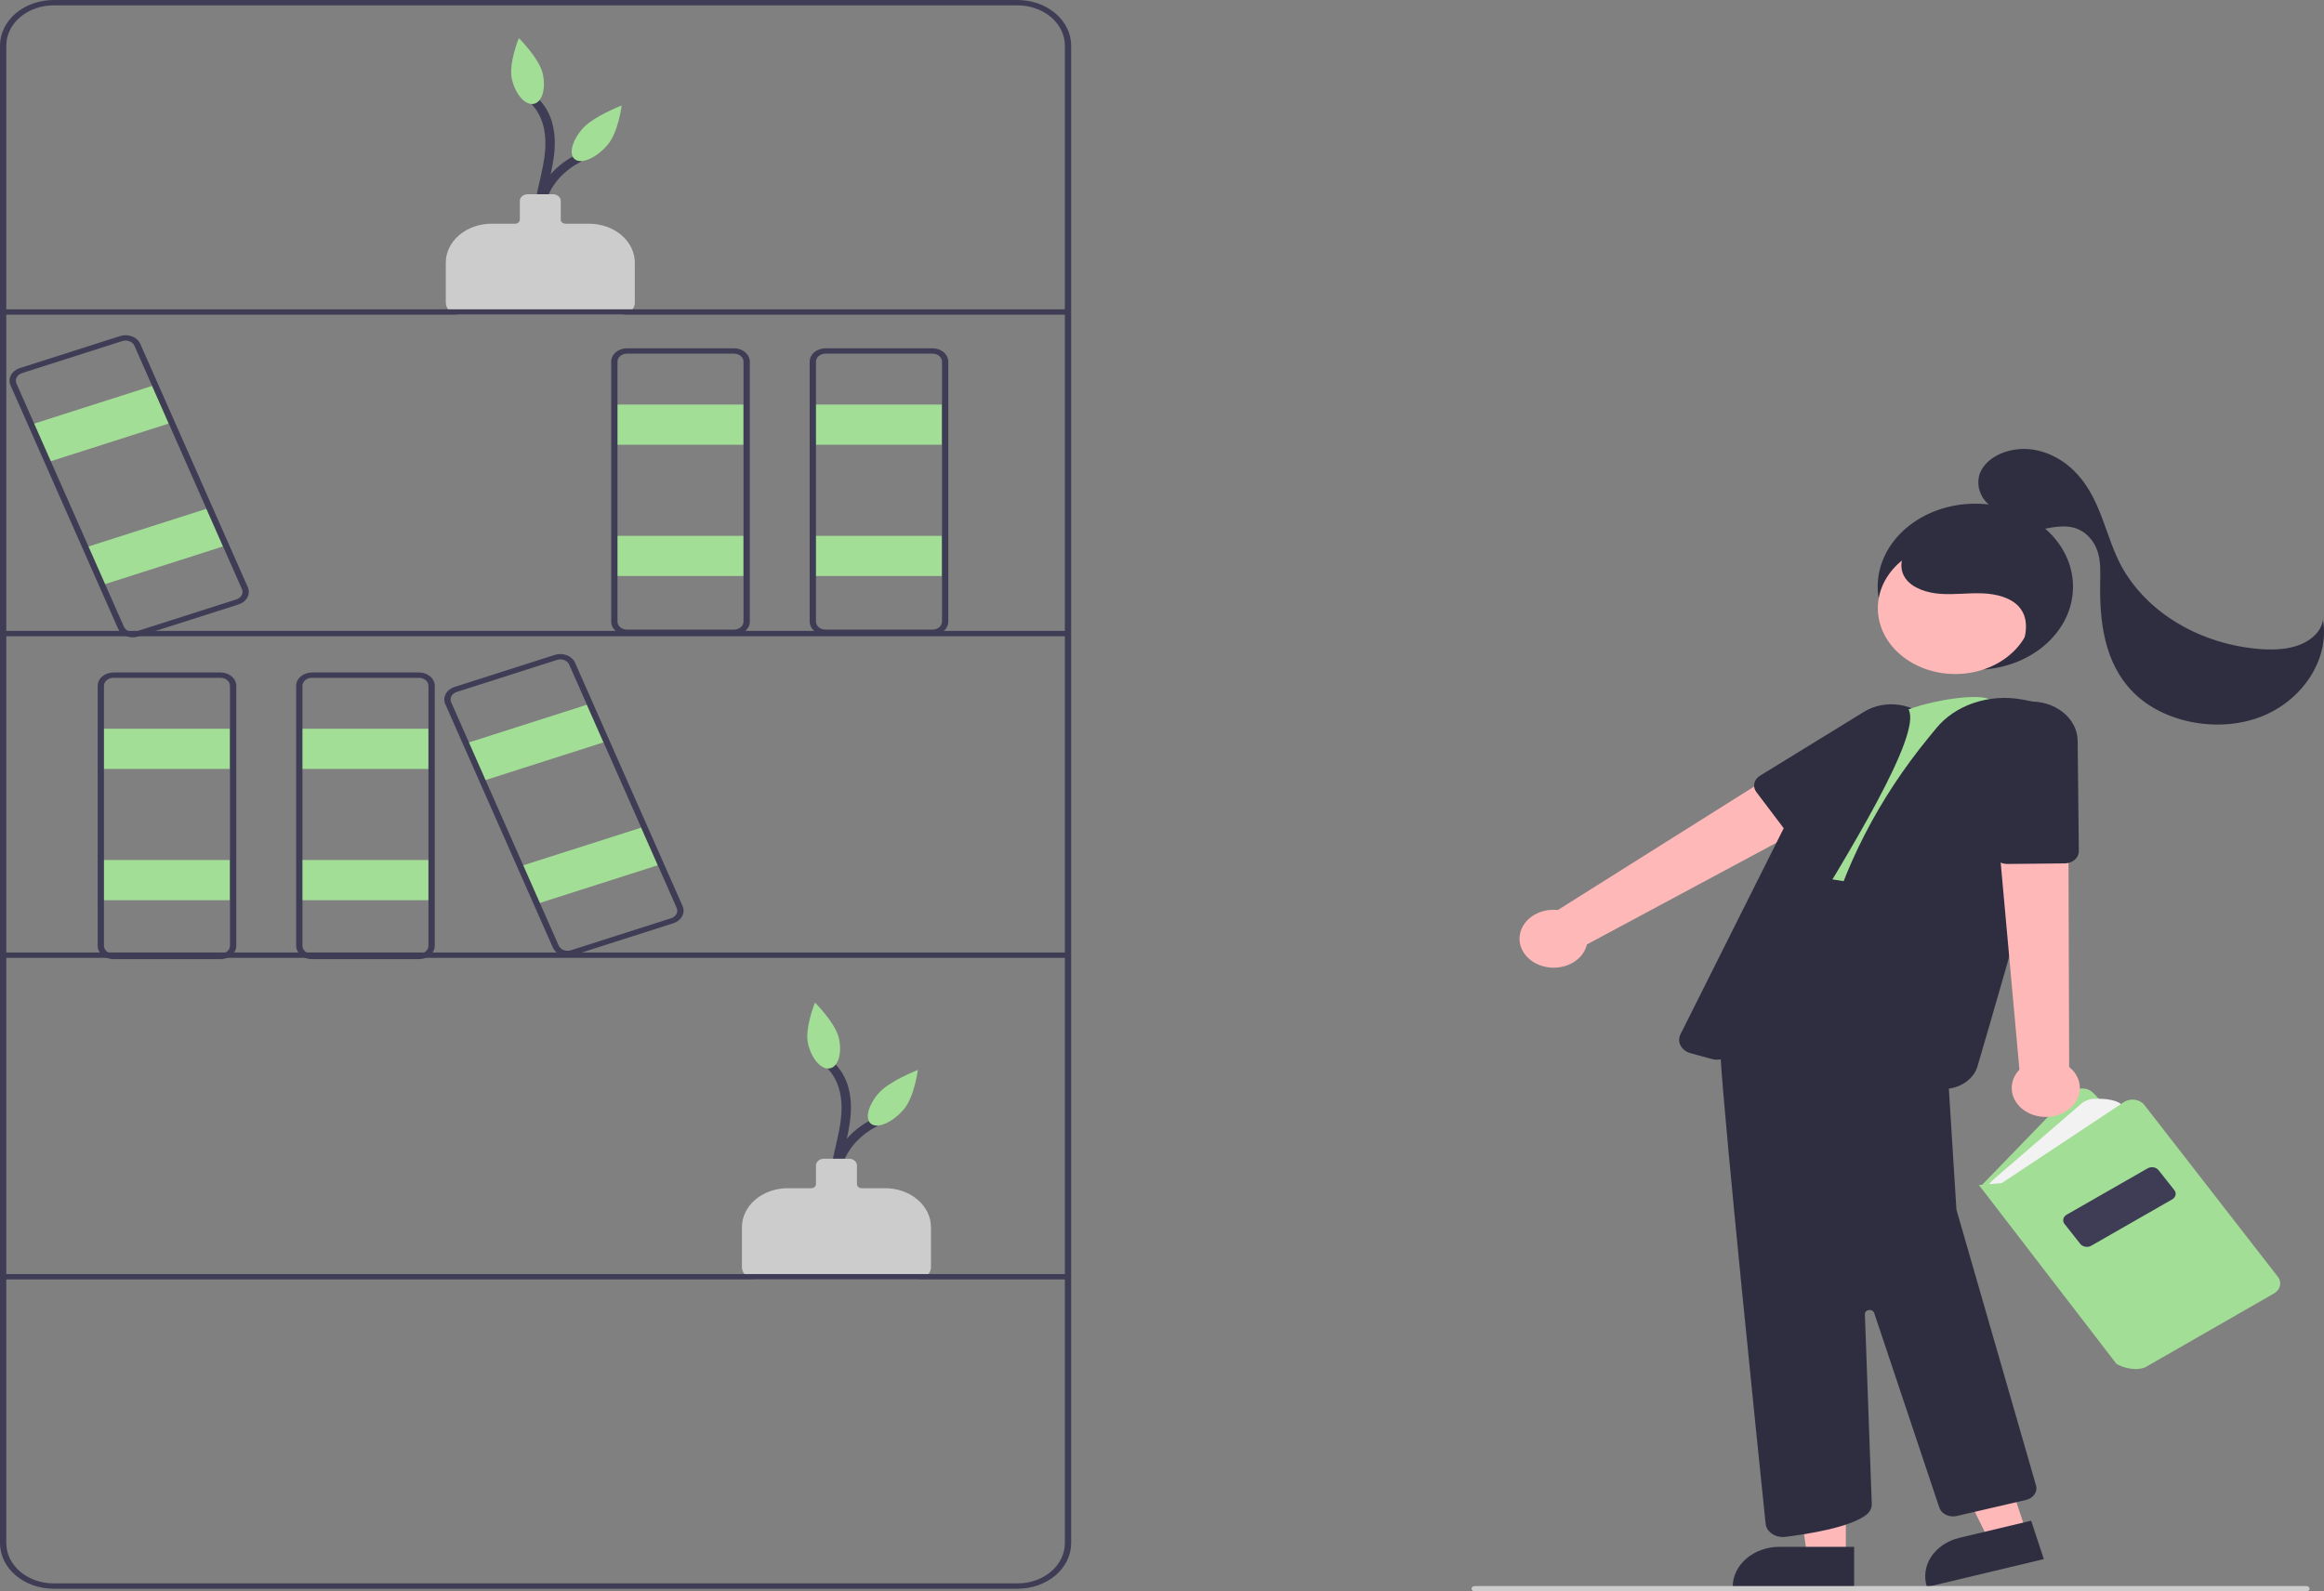 <svg width="273" height="187" viewBox="0 0 273 187" fill="none" xmlns="http://www.w3.org/2000/svg">
<rect x="0" y="0" width="273" height="187" fill="#808080" stroke="none"/>
<g clip-path="url(#clip0_833_485)">
<path d="M99.341 141.847C98.514 140.162 98.424 138.281 99.085 136.544C99.746 134.807 101.116 133.329 102.947 132.376C103.556 132.061 102.999 131.244 102.386 131.561C100.286 132.627 98.719 134.312 97.981 136.295C97.243 138.279 97.386 140.424 98.382 142.324C98.662 142.881 99.619 142.4 99.341 141.847H99.341Z" fill="#3F3D56"/>
<path d="M99.659 143.117C98.161 140.861 98.513 138.16 99.052 135.72C99.614 133.172 100.351 130.585 99.714 127.994C99.424 126.736 98.74 125.569 97.733 124.615C97.248 124.167 96.464 124.836 96.948 125.283C98.831 127.023 99.049 129.547 98.744 131.789C98.383 134.433 97.362 137.009 97.489 139.696C97.522 141.059 97.937 142.395 98.7 143.594C98.777 143.698 98.898 143.772 99.038 143.801C99.178 143.83 99.326 143.812 99.45 143.75C99.574 143.688 99.665 143.588 99.704 143.47C99.743 143.352 99.727 143.225 99.659 143.117L99.659 143.117Z" fill="#3F3D56"/>
<path d="M107.695 150.324H88.821C88.379 150.324 87.956 150.174 87.644 149.909C87.331 149.643 87.156 149.283 87.155 148.907V144.191C87.157 142.979 87.724 141.818 88.731 140.961C89.738 140.104 91.104 139.622 92.529 139.62H95.297C95.444 139.62 95.585 139.57 95.689 139.482C95.794 139.393 95.852 139.273 95.852 139.148V136.944C95.853 136.736 95.95 136.536 96.124 136.388C96.297 136.241 96.532 136.158 96.778 136.157H99.738C99.984 136.158 100.219 136.241 100.392 136.388C100.566 136.536 100.663 136.736 100.663 136.944V139.148C100.664 139.273 100.722 139.393 100.826 139.482C100.93 139.57 101.071 139.62 101.219 139.62H103.987C105.412 139.622 106.777 140.104 107.785 140.961C108.792 141.818 109.359 142.979 109.36 144.191V148.907C109.36 149.283 109.184 149.643 108.872 149.909C108.56 150.174 108.137 150.324 107.695 150.324V150.324Z" fill="#CCCCCC"/>
<path d="M98.548 122.003C98.945 123.797 98.454 125.382 97.449 125.543C96.445 125.704 95.309 124.38 94.911 122.586C94.514 120.792 95.736 117.809 95.736 117.809C95.736 117.809 98.151 120.209 98.548 122.003Z" fill="#A2DE96"/>
<path d="M106.17 130.35C104.911 131.828 103.22 132.614 102.392 132.104C101.564 131.595 101.913 129.982 103.172 128.504C104.43 127.025 107.817 125.729 107.817 125.729C107.817 125.729 107.428 128.871 106.17 130.35Z" fill="#A2DE96"/>
<path d="M64.553 28.514C63.726 26.829 63.636 24.948 64.297 23.211C64.958 21.474 66.328 19.996 68.159 19.043C68.768 18.727 68.211 17.91 67.598 18.227C65.498 19.294 63.931 20.978 63.193 22.962C62.455 24.945 62.598 27.09 63.594 28.991C63.874 29.548 64.831 29.067 64.553 28.514H64.553Z" fill="#3F3D56"/>
<path d="M64.87 29.784C63.373 27.527 63.725 24.827 64.264 22.386C64.826 19.839 65.563 17.252 64.925 14.661C64.636 13.403 63.952 12.235 62.944 11.282C62.459 10.834 61.676 11.503 62.159 11.95C64.043 13.69 64.261 16.214 63.956 18.456C63.595 21.1 62.574 23.676 62.701 26.363C62.734 27.726 63.149 29.062 63.912 30.261C63.989 30.364 64.11 30.439 64.25 30.468C64.39 30.497 64.537 30.478 64.662 30.417C64.786 30.355 64.877 30.254 64.916 30.136C64.955 30.018 64.939 29.892 64.87 29.784L64.87 29.784Z" fill="#3F3D56"/>
<path d="M72.907 36.991H54.033C53.591 36.99 53.168 36.841 52.855 36.575C52.543 36.31 52.368 35.95 52.367 35.574V30.858C52.369 29.646 52.935 28.484 53.943 27.627C54.95 26.77 56.316 26.288 57.741 26.287H60.509C60.656 26.287 60.797 26.237 60.901 26.149C61.005 26.06 61.064 25.94 61.064 25.815V23.611C61.065 23.402 61.162 23.202 61.336 23.055C61.509 22.907 61.744 22.824 61.989 22.824H64.95C65.195 22.824 65.431 22.907 65.604 23.055C65.778 23.202 65.875 23.402 65.875 23.611V25.815C65.876 25.94 65.934 26.06 66.038 26.149C66.142 26.237 66.283 26.287 66.43 26.287H69.199C70.624 26.288 71.989 26.77 72.997 27.627C74.004 28.484 74.571 29.646 74.572 30.858V35.574C74.572 35.95 74.396 36.31 74.084 36.575C73.772 36.841 73.349 36.99 72.907 36.991V36.991Z" fill="#CCCCCC"/>
<path d="M63.76 8.67C64.157 10.464 63.665 12.049 62.661 12.21C61.657 12.371 60.52 11.047 60.123 9.253C59.725 7.459 60.948 4.475 60.948 4.475C60.948 4.475 63.362 6.876 63.76 8.67Z" fill="#A2DE96"/>
<path d="M71.381 17.016C70.123 18.495 68.432 19.281 67.604 18.771C66.776 18.261 67.125 16.649 68.384 15.17C69.642 13.692 73.029 12.396 73.029 12.396C73.029 12.396 72.64 15.538 71.381 17.016Z" fill="#A2DE96"/>
<path d="M27.016 85.63H11.843V90.352H27.016V85.63Z" fill="#A2DE96"/>
<path d="M27.016 101.056H11.843V105.778H27.016V101.056Z" fill="#A2DE96"/>
<path d="M119.538 186.685H6.291C4.623 186.684 3.024 186.119 1.845 185.116C0.665 184.113 0.002 182.752 0 181.333V5.352C0.002 3.933 0.665 2.573 1.845 1.569C3.024 0.566 4.623 0.002 6.291 0H119.538C121.206 0.002 122.805 0.566 123.985 1.569C125.164 2.573 125.827 3.933 125.829 5.352V181.333C125.827 182.752 125.164 184.113 123.985 185.116C122.805 186.119 121.206 186.684 119.538 186.685V186.685ZM6.291 0.63C4.82 0.631 3.409 1.129 2.368 2.014C1.327 2.9 0.742 4.1 0.74 5.352V181.333C0.742 182.585 1.327 183.786 2.368 184.671C3.409 185.556 4.82 186.054 6.291 186.056H119.538C121.01 186.054 122.421 185.556 123.461 184.671C124.502 183.786 125.088 182.585 125.089 181.333V5.352C125.088 4.1 124.502 2.9 123.461 2.014C122.421 1.129 121.01 0.631 119.538 0.63H6.291Z" fill="#3F3D56"/>
<path d="M125.459 36.346H0.37V36.976H125.459V36.346Z" fill="#3F3D56"/>
<path d="M125.459 74.134H0.37V74.763H125.459V74.134Z" fill="#3F3D56"/>
<path d="M125.459 111.922H0.37V112.551H125.459V111.922Z" fill="#3F3D56"/>
<path d="M125.459 149.709H0.37V150.339H125.459V149.709Z" fill="#3F3D56"/>
<path d="M25.906 112.704H13.323C12.832 112.703 12.362 112.537 12.015 112.242C11.668 111.947 11.473 111.547 11.473 111.13V80.593C11.473 80.175 11.668 79.775 12.015 79.48C12.362 79.185 12.832 79.019 13.323 79.019H25.906C26.397 79.019 26.867 79.185 27.214 79.48C27.561 79.775 27.756 80.175 27.756 80.593V111.13C27.756 111.547 27.561 111.947 27.214 112.242C26.867 112.537 26.397 112.703 25.906 112.704V112.704ZM13.323 79.648C13.029 79.648 12.746 79.748 12.538 79.925C12.33 80.102 12.213 80.342 12.213 80.593V111.13C12.213 111.38 12.33 111.62 12.538 111.797C12.746 111.974 13.029 112.074 13.323 112.074H25.906C26.2 112.074 26.483 111.974 26.691 111.797C26.899 111.62 27.016 111.38 27.016 111.13V80.593C27.016 80.342 26.899 80.102 26.691 79.925C26.483 79.748 26.2 79.648 25.906 79.648H13.323Z" fill="#3F3D56"/>
<path d="M50.332 85.63H35.158V90.352H50.332V85.63Z" fill="#A2DE96"/>
<path d="M50.332 101.056H35.158V105.778H50.332V101.056Z" fill="#A2DE96"/>
<path d="M49.221 112.704H36.639C36.148 112.703 35.678 112.537 35.331 112.242C34.984 111.947 34.789 111.547 34.788 111.13V80.593C34.789 80.175 34.984 79.775 35.331 79.48C35.678 79.185 36.148 79.019 36.639 79.019H49.221C49.712 79.019 50.182 79.185 50.529 79.48C50.876 79.775 51.071 80.175 51.072 80.593V111.13C51.071 111.547 50.876 111.947 50.529 112.242C50.182 112.537 49.712 112.703 49.221 112.704V112.704ZM36.639 79.648C36.344 79.648 36.062 79.748 35.854 79.925C35.646 80.102 35.529 80.342 35.528 80.593V111.13C35.529 111.38 35.646 111.62 35.854 111.797C36.062 111.974 36.344 112.074 36.639 112.074H49.221C49.516 112.074 49.798 111.974 50.006 111.797C50.214 111.62 50.331 111.38 50.332 111.13V80.593C50.331 80.342 50.214 80.102 50.006 79.925C49.798 79.748 49.516 79.648 49.221 79.648H36.639Z" fill="#3F3D56"/>
<path d="M87.34 47.537H72.167V52.259H87.34V47.537Z" fill="#A2DE96"/>
<path d="M87.34 62.963H72.167V67.685H87.34V62.963Z" fill="#A2DE96"/>
<path d="M86.23 74.611H73.647C73.157 74.611 72.686 74.445 72.34 74.15C71.993 73.854 71.797 73.454 71.797 73.037V42.5C71.797 42.083 71.993 41.683 72.34 41.388C72.686 41.092 73.157 40.926 73.647 40.926H86.23C86.721 40.926 87.191 41.092 87.538 41.388C87.885 41.683 88.08 42.083 88.081 42.5V73.037C88.08 73.454 87.885 73.854 87.538 74.15C87.191 74.445 86.721 74.611 86.23 74.611V74.611ZM73.647 41.556C73.353 41.556 73.071 41.655 72.863 41.833C72.654 42.01 72.537 42.25 72.537 42.5V73.037C72.537 73.287 72.654 73.528 72.863 73.704C73.071 73.882 73.353 73.981 73.647 73.981H86.23C86.525 73.981 86.807 73.882 87.015 73.704C87.223 73.528 87.34 73.287 87.341 73.037V42.5C87.34 42.25 87.223 42.01 87.015 41.833C86.807 41.655 86.525 41.556 86.23 41.556H73.647Z" fill="#3F3D56"/>
<path d="M110.656 47.537H95.482V52.259H110.656V47.537Z" fill="#A2DE96"/>
<path d="M110.656 62.963H95.482V67.685H110.656V62.963Z" fill="#A2DE96"/>
<path d="M109.546 74.611H96.963C96.472 74.611 96.002 74.445 95.655 74.15C95.308 73.854 95.113 73.454 95.112 73.037V42.5C95.113 42.083 95.308 41.683 95.655 41.388C96.002 41.092 96.472 40.926 96.963 40.926H109.546C110.036 40.926 110.507 41.092 110.854 41.388C111.2 41.683 111.396 42.083 111.396 42.5V73.037C111.396 73.454 111.2 73.854 110.854 74.15C110.507 74.445 110.036 74.611 109.546 74.611V74.611ZM96.963 41.556C96.668 41.556 96.386 41.655 96.178 41.833C95.97 42.01 95.853 42.25 95.853 42.5V73.037C95.853 73.287 95.97 73.528 96.178 73.704C96.386 73.882 96.668 73.981 96.963 73.981H109.546C109.84 73.981 110.122 73.882 110.33 73.704C110.539 73.528 110.656 73.287 110.656 73.037V42.5C110.656 42.25 110.539 42.01 110.33 41.833C110.122 41.655 109.84 41.556 109.546 41.556H96.963Z" fill="#3F3D56"/>
<path d="M68.943 82.809L54.739 87.35L56.692 91.77L70.896 87.23L68.943 82.809Z" fill="#A2DE96"/>
<path d="M75.322 97.25L61.118 101.79L63.071 106.21L77.275 101.67L75.322 97.25Z" fill="#A2DE96"/>
<path d="M66.669 112.352C66.293 112.351 65.925 112.253 65.616 112.071C65.307 111.888 65.07 111.63 64.938 111.331L52.31 82.745C52.138 82.355 52.156 81.922 52.358 81.542C52.561 81.162 52.932 80.865 53.391 80.718L65.17 76.953C65.398 76.88 65.64 76.847 65.883 76.853C66.126 76.86 66.365 76.908 66.586 76.993C66.807 77.079 67.007 77.2 67.172 77.351C67.338 77.502 67.468 77.68 67.553 77.873L80.181 106.458C80.353 106.849 80.336 107.282 80.133 107.662C79.93 108.042 79.559 108.338 79.1 108.486H79.1L67.321 112.251C67.112 112.318 66.892 112.352 66.669 112.352V112.352ZM65.822 77.482C65.688 77.482 65.556 77.502 65.431 77.543L53.652 81.308C53.377 81.396 53.154 81.574 53.032 81.802C52.91 82.03 52.9 82.289 53.003 82.524L65.63 111.109C65.682 111.225 65.76 111.332 65.859 111.422C65.959 111.513 66.078 111.586 66.211 111.637C66.344 111.688 66.487 111.717 66.633 111.721C66.779 111.725 66.924 111.705 67.06 111.661L78.839 107.896C79.115 107.808 79.338 107.63 79.459 107.402C79.581 107.174 79.591 106.914 79.488 106.68L66.861 78.094C66.781 77.915 66.639 77.76 66.453 77.65C66.268 77.541 66.048 77.482 65.822 77.482V77.482Z" fill="#3F3D56"/>
<path d="M17.871 45.346L3.667 49.887L5.62 54.307L19.824 49.767L17.871 45.346Z" fill="#A2DE96"/>
<path d="M24.25 59.787L10.046 64.327L11.999 68.747L26.203 64.207L24.25 59.787Z" fill="#A2DE96"/>
<path d="M15.597 74.889C15.22 74.888 14.853 74.79 14.544 74.608C14.235 74.425 13.998 74.167 13.866 73.868L1.238 45.282C1.066 44.892 1.083 44.459 1.286 44.079C1.489 43.699 1.86 43.403 2.319 43.255L14.098 39.49C14.326 39.417 14.568 39.383 14.811 39.39C15.054 39.397 15.293 39.445 15.514 39.53C15.735 39.616 15.934 39.737 16.101 39.888C16.267 40.039 16.396 40.217 16.481 40.41L29.109 68.996C29.281 69.386 29.264 69.819 29.061 70.199C28.858 70.579 28.487 70.875 28.028 71.023H28.027L16.249 74.788C16.04 74.855 15.819 74.889 15.597 74.889ZM14.75 40.019C14.616 40.019 14.484 40.039 14.359 40.08L2.58 43.845C2.304 43.933 2.081 44.111 1.96 44.339C1.838 44.567 1.828 44.826 1.931 45.061L14.559 73.646C14.61 73.763 14.687 73.869 14.787 73.959C14.887 74.05 15.006 74.123 15.139 74.174C15.272 74.225 15.415 74.254 15.561 74.258C15.707 74.262 15.852 74.242 15.988 74.198L27.767 70.433C28.043 70.345 28.265 70.167 28.387 69.939C28.509 69.711 28.519 69.451 28.416 69.217L15.789 40.631C15.709 40.452 15.567 40.297 15.381 40.187C15.196 40.078 14.976 40.019 14.75 40.019V40.019Z" fill="#3F3D56"/>
<path d="M232.044 78.704C238.38 78.704 243.517 74.334 243.517 68.944C243.517 63.555 238.38 59.185 232.044 59.185C225.708 59.185 220.572 63.555 220.572 68.944C220.572 74.334 225.708 78.704 232.044 78.704Z" fill="#2F2E41"/>
<path d="M181.076 113.482C181.618 113.66 182.199 113.736 182.779 113.702C183.359 113.669 183.923 113.528 184.432 113.289C184.941 113.051 185.383 112.72 185.725 112.32C186.067 111.921 186.303 111.462 186.414 110.977L217.959 94.047L212.218 88.548L183.002 106.93C182.031 106.825 181.049 107.026 180.241 107.496C179.433 107.965 178.855 108.671 178.618 109.478C178.381 110.286 178.5 111.139 178.953 111.877C179.406 112.615 180.161 113.186 181.076 113.482V113.482Z" fill="#FFB8B8"/>
<path d="M211.373 98.548C211.094 98.548 210.819 98.489 210.574 98.375C210.329 98.262 210.121 98.098 209.97 97.898L206.317 93.069C206.086 92.764 206.002 92.396 206.081 92.04C206.16 91.684 206.396 91.367 206.741 91.155L218.965 83.639C219.559 83.274 220.232 83.014 220.945 82.875C221.658 82.735 222.397 82.719 223.118 82.827C223.839 82.934 224.527 83.164 225.142 83.502C225.756 83.839 226.285 84.279 226.697 84.793C227.109 85.308 227.395 85.888 227.538 86.499C227.682 87.109 227.68 87.738 227.533 88.348C227.386 88.957 227.097 89.536 226.682 90.049C226.268 90.562 225.736 90.999 225.12 91.335L212.267 98.325C212 98.471 211.69 98.548 211.373 98.548V98.548Z" fill="#2F2E41"/>
<path d="M216.831 182.86L212.294 182.86L210.136 167.973L216.832 167.973L216.831 182.86Z" fill="#FFB8B8"/>
<path d="M209.053 181.757H217.804V186.444H203.544C203.544 185.828 203.686 185.219 203.963 184.65C204.24 184.082 204.646 183.565 205.158 183.13C205.669 182.695 206.277 182.349 206.945 182.114C207.613 181.878 208.33 181.757 209.053 181.757V181.757Z" fill="#2F2E41"/>
<path d="M238.013 179.975L233.644 181.018L226.835 167.181L233.283 165.642L238.013 179.975Z" fill="#FFB8B8"/>
<path d="M230.174 180.701L238.599 178.689L240.088 183.202L226.359 186.48C226.163 185.887 226.107 185.268 226.193 184.657C226.279 184.046 226.505 183.455 226.859 182.918C227.214 182.382 227.689 181.91 228.257 181.529C228.826 181.149 229.477 180.867 230.174 180.701V180.701Z" fill="#2F2E41"/>
<path d="M250.238 157.128L232.623 139.445L243.312 128.412C243.468 128.251 243.665 128.121 243.888 128.031C244.112 127.942 244.355 127.896 244.602 127.897C244.848 127.898 245.091 127.945 245.314 128.035C245.536 128.125 245.732 128.256 245.888 128.419L262.061 145.304L250.238 157.128Z" fill="#A2DE96"/>
<path d="M233.334 139.576C233.593 139.179 233.915 138.813 234.291 138.489L244.493 129.691C244.893 129.344 245.431 129.139 246.002 129.115C247.167 129.068 249.079 129.168 249.612 130.256L235.838 139.843L233.334 139.576Z" fill="#F2F2F2"/>
<path d="M250.85 160.87C250.064 160.85 249.301 160.644 248.645 160.276L248.596 160.233L232.463 139.245L235.14 139.025L249.487 129.505C249.668 129.385 249.877 129.298 250.099 129.25C250.322 129.202 250.554 129.193 250.781 129.224C251.007 129.256 251.224 129.327 251.417 129.433C251.61 129.539 251.774 129.678 251.901 129.841L267.584 150.033C267.825 150.345 267.911 150.725 267.826 151.09C267.74 151.456 267.489 151.779 267.126 151.988L251.95 160.693C251.6 160.811 251.226 160.872 250.85 160.87Z" fill="#A2DE96"/>
<path d="M245.144 146.513C244.992 146.513 244.843 146.482 244.709 146.421C244.574 146.36 244.46 146.273 244.375 146.166L242.522 143.824C242.385 143.651 242.335 143.438 242.382 143.234C242.429 143.029 242.569 142.848 242.773 142.731L252.281 137.286C252.484 137.17 252.734 137.127 252.975 137.167C253.215 137.207 253.427 137.327 253.565 137.5L255.418 139.841C255.555 140.015 255.605 140.227 255.558 140.432C255.511 140.637 255.371 140.817 255.167 140.934L245.659 146.379C245.507 146.466 245.328 146.513 245.144 146.513Z" fill="#3F3D56"/>
<path d="M209.418 180.609C208.912 180.607 208.425 180.445 208.052 180.153C207.68 179.862 207.449 179.462 207.405 179.033C206.598 171.231 202.547 131.906 202.102 123.964C201.609 115.14 210.242 101.18 210.329 101.041L210.389 100.945L214.656 101.398V101.82L218.717 102.227L226.577 102.874L228.827 126.27L229.822 142.138L239.17 174.546C239.276 174.905 239.212 175.285 238.991 175.604C238.771 175.922 238.411 176.155 237.991 176.25L229.855 178.138C229.432 178.234 228.982 178.186 228.6 178.003C228.219 177.82 227.937 177.517 227.815 177.159L220.156 154.269C220.119 154.159 220.035 154.063 219.921 154.001C219.807 153.939 219.67 153.915 219.537 153.932C219.403 153.95 219.281 154.009 219.195 154.097C219.108 154.186 219.063 154.298 219.067 154.413L219.877 176.732C219.881 176.961 219.83 177.189 219.727 177.401C219.624 177.612 219.472 177.804 219.278 177.964C217.414 179.454 212.486 180.249 209.715 180.591C209.617 180.603 209.517 180.609 209.418 180.609V180.609Z" fill="#2F2E41"/>
<path d="M233.864 82.29C232.573 81.145 224.067 82.719 222.179 84.405L209.249 102.383L230.632 105.767L235.356 82.925L233.864 82.29Z" fill="#A2DE96"/>
<path d="M228.26 127.966C227.799 127.966 227.342 127.901 226.906 127.774C225.664 127.411 224.141 127.032 222.381 126.647C214.671 124.961 211.948 119.561 214.29 110.598L214.349 110.37C216.548 101.868 220.692 93.817 226.546 86.676L227.453 85.568C228.547 84.232 230.08 83.198 231.859 82.596C233.639 81.994 235.587 81.85 237.462 82.182C240.931 82.791 242.794 83.673 242.998 84.804C243.4 87.023 235.651 113.852 232.3 125.284C232.076 126.05 231.556 126.731 230.824 127.217C230.091 127.703 229.189 127.967 228.26 127.966L228.26 127.966Z" fill="#2F2E41"/>
<path d="M201.699 124.522C201.497 124.522 201.297 124.495 201.104 124.443L198.605 123.763C198.347 123.692 198.109 123.577 197.906 123.424C197.703 123.271 197.54 123.083 197.427 122.873C197.314 122.663 197.254 122.436 197.25 122.205C197.247 121.974 197.3 121.746 197.406 121.533L210.667 95.056C213.208 90.005 217.65 85.816 223.295 83.148H223.296C223.377 83.109 223.468 83.086 223.561 83.078C223.654 83.071 223.748 83.08 223.836 83.105C223.918 83.127 223.993 83.163 224.057 83.212C224.121 83.26 224.173 83.319 224.208 83.385C225.768 86.304 217.279 100.116 210.459 111.214C206.966 116.896 203.95 121.804 203.607 123.204C203.515 123.576 203.275 123.911 202.928 124.151C202.58 124.391 202.146 124.522 201.699 124.522V124.522Z" fill="#2F2E41"/>
<path d="M242.724 130.555C243.19 130.259 243.574 129.88 243.849 129.444C244.124 129.009 244.283 128.527 244.316 128.034C244.348 127.54 244.253 127.046 244.037 126.587C243.821 126.128 243.489 125.715 243.065 125.377L242.96 93.649L234.433 94.866L237.222 125.687C236.601 126.33 236.28 127.145 236.319 127.977C236.357 128.809 236.753 129.6 237.431 130.2C238.11 130.8 239.023 131.167 239.999 131.233C240.974 131.298 241.944 131.057 242.724 130.555V130.555Z" fill="#FFB8B8"/>
<path d="M235.782 101.52C235.359 101.52 234.952 101.384 234.644 101.138C234.335 100.892 234.148 100.556 234.121 100.197L233.129 87.395C233.035 86.163 233.519 84.95 234.476 84.022C235.432 83.093 236.782 82.525 238.23 82.443C238.973 82.401 239.719 82.489 240.421 82.701C241.123 82.913 241.767 83.245 242.313 83.676C242.859 84.107 243.296 84.628 243.597 85.208C243.898 85.788 244.056 86.414 244.063 87.047L244.198 100.024C244.201 100.399 244.03 100.759 243.721 101.027C243.413 101.295 242.993 101.448 242.552 101.453L235.802 101.52L235.782 101.52Z" fill="#2F2E41"/>
<path d="M229.681 79.2C234.701 79.2 238.77 75.738 238.77 71.468C238.77 67.198 234.701 63.736 229.681 63.736C224.661 63.736 220.591 67.198 220.591 71.468C220.591 75.738 224.661 79.2 229.681 79.2Z" fill="#FFB8B8"/>
<path d="M237.238 76.878C237.916 75.043 238.539 72.879 237.197 71.331C236.23 70.215 234.495 69.783 232.867 69.721C231.239 69.659 229.606 69.894 227.982 69.784C226.358 69.674 224.641 69.129 223.816 67.933C222.746 66.383 223.652 64.249 225.372 63.205C227.092 62.161 229.365 62.016 231.458 62.259C234.108 62.526 236.598 63.474 238.598 64.975C240.544 66.503 241.813 68.705 241.756 70.957C241.7 73.21 240.215 75.452 237.848 76.463" fill="#2F2E41"/>
<path d="M234.972 59.983C232.796 59.413 231.792 56.965 232.766 55.215C233.739 53.463 236.226 52.547 238.485 52.79C240.744 53.034 242.734 54.267 244.107 55.812C245.48 57.357 246.308 59.199 246.998 61.045C247.688 62.891 248.262 64.776 249.205 66.539C250.701 69.248 253.009 71.575 255.896 73.284C258.784 74.994 262.149 76.028 265.655 76.281C267.183 76.375 268.769 76.307 270.162 75.764C271.554 75.221 272.722 74.125 272.878 72.829C273.671 77.434 270.521 82.329 265.533 84.242C260.546 86.156 254.148 84.925 250.614 81.371C247.161 77.898 246.626 72.996 246.709 68.448C246.732 67.2 246.786 65.93 246.381 64.731C245.976 63.532 245.017 62.392 243.621 62.011C242.494 61.704 241.274 61.926 240.119 62.144C238.964 62.361 237.738 62.571 236.619 62.243C235.501 61.914 234.601 60.833 235.051 59.902" fill="#2F2E41"/>
<path d="M270.934 187H173.231C173.133 187 173.039 186.967 172.969 186.908C172.9 186.849 172.861 186.769 172.861 186.685C172.861 186.602 172.9 186.522 172.969 186.463C173.039 186.404 173.133 186.37 173.231 186.37H270.934C271.032 186.37 271.126 186.404 271.195 186.463C271.265 186.522 271.304 186.602 271.304 186.685C271.304 186.769 271.265 186.849 271.195 186.908C271.126 186.967 271.032 187 270.934 187Z" fill="#CCCCCC"/>
</g>
<defs>
<clipPath id="clip0_833_485">
<rect width="273" height="187" fill="white"/>
</clipPath>
</defs>
</svg>
